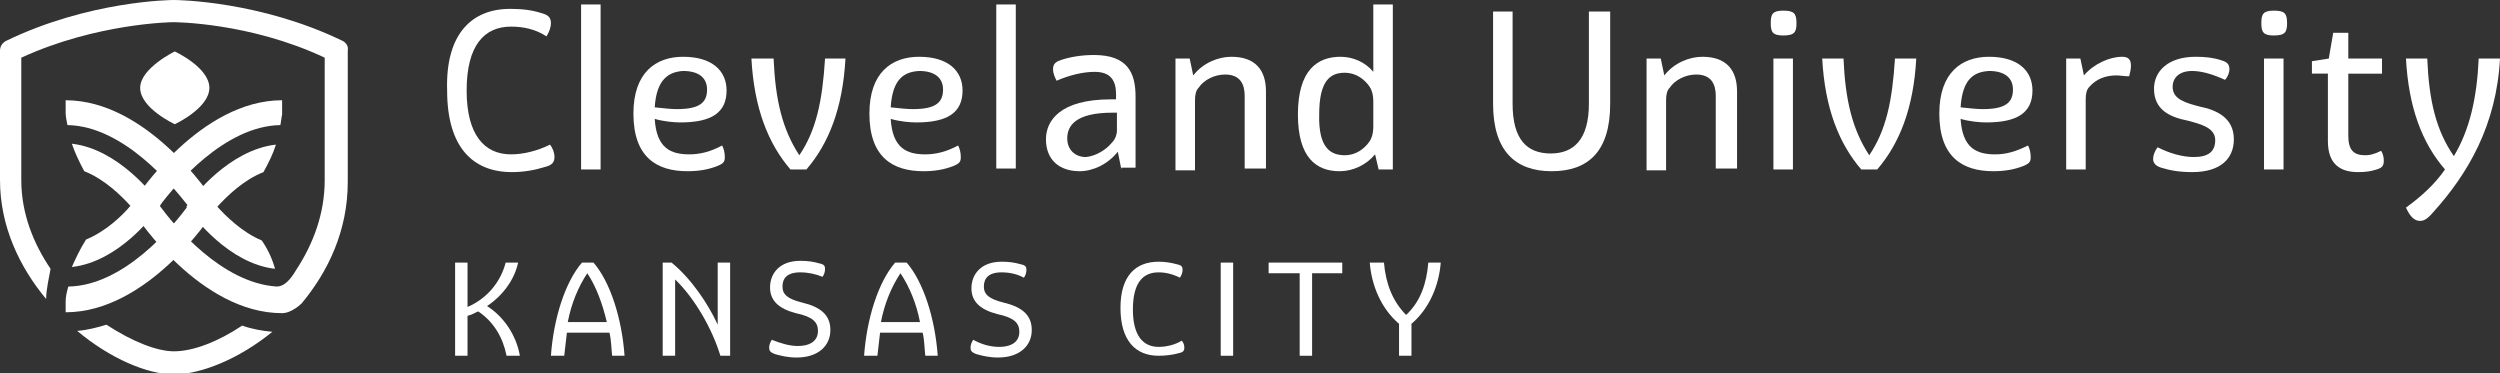 <?xml version="1.0" encoding="utf-8"?>
<!-- Generator: Adobe Illustrator 19.0.0, SVG Export Plug-In . SVG Version: 6.00 Build 0)  -->
<!DOCTYPE svg PUBLIC "-//W3C//DTD SVG 1.1//EN" "http://www.w3.org/Graphics/SVG/1.1/DTD/svg11.dtd">
<svg version="1.1" id="Layer_1" xmlns="http://www.w3.org/2000/svg" xmlns:xlink="http://www.w3.org/1999/xlink" x="0px" y="0px"
	 viewBox="0 0 281.8 42.1" style="enable-background:new 0 0 281.8 42.1;" xml:space="preserve">
<rect x="0" y="0" width="281.8" height="42.1" fill="#333333" stroke="none"/>
<style type="text/css">
	.st0{fill:#FFFFFF;}
</style>
<g id="XMLID_1_">
	<g id="XMLID_593_">
		<path id="XMLID_637_" class="st0" d="M57.5,1c1.2,0,2.4,0.1,3.6,0.5c0.8,0.2,1,0.6,1,1.1c0,0.5-0.2,1-0.5,1.5
			C60.4,3.3,59,3,57.6,3c-3,0-5,2.1-5,7.2c0,5,2,7.2,5,7.2c1.4,0,3-0.4,4.4-1.1c0.3,0.4,0.5,0.9,0.5,1.4c0,0.5-0.2,0.9-1,1.1
			c-1.3,0.4-2.5,0.6-3.8,0.6c-4.4,0-7.3-2.8-7.3-9.2C50.2,3.8,53.2,1,57.5,1z"/>
		<path id="XMLID_635_" class="st0" d="M65.5,19.1V9.3V0.5h2.2v8.9v9.7H65.5z"/>
		<path id="XMLID_632_" class="st0" d="M73.8,13.4c0.2,3.3,1.8,4,3.9,4c1.2,0,2.4-0.3,3.7-1c0.2,0.4,0.3,0.8,0.3,1.3
			c0,0.5-0.1,0.7-0.8,1c-1,0.4-2.1,0.6-3.4,0.6c-3.5,0-6.1-1.6-6.1-6.5c0-4.6,2.5-6.4,5.6-6.4c3.3,0,4.9,1.6,4.9,3.8
			c0,2.5-1.7,3.6-5.2,3.6C76,13.8,74.8,13.7,73.8,13.4z M73.8,12.1c1,0.1,1.8,0.2,2.5,0.2c2.5,0,3.4-0.7,3.4-2.2
			c0-1.3-0.9-2.1-2.7-2.1C75.4,8.1,74,8.9,73.8,12.1z"/>
		<path id="XMLID_630_" class="st0" d="M87.2,6.6c0.2,4.7,1,8,2.9,10.9c1.9-2.8,2.6-6.1,2.9-10.9h2.3c-0.3,5.6-1.9,9.6-4.4,12.5
			h-1.8c-2.5-2.9-4.1-6.9-4.4-12.5H87.2z"/>
		<path id="XMLID_627_" class="st0" d="M100.4,13.4c0.2,3.3,1.8,4,3.9,4c1.2,0,2.4-0.3,3.7-1c0.2,0.4,0.3,0.8,0.3,1.3
			c0,0.5-0.1,0.7-0.8,1c-1,0.4-2.1,0.6-3.4,0.6c-3.5,0-6.1-1.6-6.1-6.5c0-4.6,2.5-6.4,5.6-6.4c3.3,0,4.9,1.6,4.9,3.8
			c0,2.5-1.7,3.6-5.2,3.6C102.6,13.8,101.4,13.7,100.4,13.4z M100.4,12.1c1,0.1,1.8,0.2,2.5,0.2c2.5,0,3.4-0.7,3.4-2.2
			c0-1.3-0.9-2.1-2.7-2.1C101.9,8.1,100.6,8.9,100.4,12.1z"/>
		<path id="XMLID_625_" class="st0" d="M112.3,19.1V9V0.5h2.2v8.6v9.9H112.3z"/>
		<path id="XMLID_622_" class="st0" d="M126.4,19.1l-0.4-2c-1.1,1.4-2.8,2.2-4.3,2.2c-2.2,0-3.8-1.2-3.8-3.6c0-2.1,1.6-4.5,7.3-4.5
			h0.6v-0.6c0-1.5-0.6-2.5-2.4-2.5c-1.4,0-2.9,0.4-4.3,1c-0.2-0.4-0.4-0.8-0.4-1.3c0-0.5,0.2-0.8,0.8-1c1.1-0.4,2.5-0.6,3.8-0.6
			c3.8,0,4.7,2,4.7,4.7v8H126.4z M125.4,16c0.3-0.3,0.5-0.8,0.5-1.3v-2h-0.5c-4.2,0-5.1,1.5-5.1,2.9c0,1.3,0.9,2.1,2.1,2.1
			C123.5,17.6,124.7,16.9,125.4,16z"/>
		<path id="XMLID_620_" class="st0" d="M140.3,19.1v-8.3c0-1.3-0.5-2.4-2.2-2.4c-1.2,0-2.4,0.6-3,1.5c-0.3,0.3-0.4,0.8-0.4,1.4v7.9
			h-2.2V6.6h1.6l0.4,1.9c1.1-1.4,2.8-2.1,4.3-2.1c2.7,0,3.9,1.5,3.9,3.9v8.7H140.3z"/>
		<path id="XMLID_617_" class="st0" d="M151.1,6.4c1.4,0,2.8,0.6,3.7,1.7V0.5h2.2v18.6h-1.6l-0.4-1.7c-1,1.2-2.5,1.9-4,1.9
			c-2.6,0-4.7-1.5-4.7-6.4C146.3,7.9,148.5,6.4,151.1,6.4z M151.6,17.5c1.2,0,2.2-0.7,2.8-1.6c0.2-0.3,0.4-0.8,0.4-1.7v-2.7
			c0-0.9-0.2-1.4-0.4-1.7c-0.6-0.9-1.6-1.6-2.8-1.6c-1.6,0-2.9,0.8-2.9,4.7C148.6,16.7,150,17.5,151.6,17.5z"/>
		<path id="XMLID_615_" class="st0" d="M170.5,1.3v10.4c0,4,1.6,5.6,4.3,5.6c2.6,0,4.3-1.6,4.3-5.6V1.3h2.4v10.4
			c0,5.4-2.5,7.6-6.6,7.6c-4.1,0-6.6-2.3-6.6-7.6V1.3H170.5z"/>
		<path id="XMLID_613_" class="st0" d="M193.4,19.1v-8.3c0-1.3-0.5-2.4-2.2-2.4c-1.2,0-2.4,0.6-3,1.5c-0.3,0.3-0.4,0.8-0.4,1.4v7.9
			h-2.2V6.6h1.6l0.4,1.9c1.1-1.4,2.8-2.1,4.3-2.1c2.7,0,3.9,1.5,3.9,3.9v8.7H193.4z"/>
		<path id="XMLID_610_" class="st0" d="M199.6,2.6c0-1,0.2-1.4,1.4-1.4c1.2,0,1.5,0.3,1.5,1.4c0,1-0.2,1.4-1.5,1.4
			C199.8,4,199.6,3.6,199.6,2.6z M199.9,19.1V6.6h2.2v12.5H199.9z"/>
		<path id="XMLID_608_" class="st0" d="M207.8,6.6c0.2,4.7,1,8,2.9,10.9c1.9-2.8,2.6-6.1,2.9-10.9h2.4c-0.3,5.6-1.9,9.6-4.4,12.5
			h-1.8c-2.5-2.9-4.1-6.9-4.4-12.5H207.8z"/>
		<path id="XMLID_605_" class="st0" d="M221,13.4c0.2,3.3,1.8,4,3.9,4c1.2,0,2.3-0.3,3.7-1c0.2,0.4,0.3,0.8,0.3,1.3
			c0,0.5-0.1,0.7-0.8,1c-1,0.4-2.1,0.6-3.4,0.6c-3.5,0-6.1-1.6-6.1-6.5c0-4.6,2.5-6.4,5.6-6.4c3.3,0,4.9,1.6,4.9,3.8
			c0,2.5-1.7,3.6-5.2,3.6C223.2,13.8,222,13.7,221,13.4z M221,12.1c1,0.1,1.8,0.2,2.5,0.2c2.5,0,3.4-0.7,3.4-2.2
			c0-1.3-0.9-2.1-2.7-2.1C222.5,8.1,221.2,8.9,221,12.1z"/>
		<path id="XMLID_603_" class="st0" d="M238.6,8.5c-1.3,0-2.3,0.4-3.1,1.3c-0.3,0.3-0.4,0.8-0.4,1.4v7.9h-2.2V6.6h1.6l0.4,1.9
			c1.1-1.3,2.9-2.1,4.3-2.1c0.7,0,1,0.3,1,1c0,0.4-0.1,0.8-0.2,1.2C239.4,8.6,239,8.5,238.6,8.5z"/>
		<path id="XMLID_601_" class="st0" d="M247.1,8c-1.5,0-2.2,0.8-2.2,1.8c0,1.4,1.5,1.8,3,2.2c2,0.4,3.9,1.3,3.9,3.7
			c0,2.1-1.4,3.7-4.7,3.7c-1.5,0-2.5-0.2-3.5-0.5c-0.6-0.2-0.9-0.5-0.9-1c0-0.4,0.2-0.9,0.5-1.3c1.4,0.7,2.8,1.1,4.1,1.1
			c1.6,0,2.4-0.6,2.4-1.9c0-1.4-1.6-1.8-3.1-2.2c-2-0.4-3.8-1.2-3.8-3.6c0-1.9,1.5-3.6,4.7-3.6c1.1,0,2,0.1,2.9,0.4
			c0.7,0.2,0.9,0.5,0.9,1c0,0.4-0.2,0.9-0.5,1.2C249.5,8.4,248.2,8,247.1,8z"/>
		<path id="XMLID_598_" class="st0" d="M254.9,2.6c0-1,0.2-1.4,1.4-1.4c1.2,0,1.5,0.3,1.5,1.4c0,1-0.2,1.4-1.5,1.4
			C255.1,4,254.9,3.6,254.9,2.6z M255.2,19.1V6.6h2.2v12.5H255.2z"/>
		<path id="XMLID_596_" class="st0" d="M260.6,6.9l1.9-0.3l0.5-2.9h1.7v2.9h3.8v1.7h-3.8v7c0,1.6,0.6,2.2,1.9,2.2
			c0.5,0,1-0.1,1.8-0.5c0.2,0.3,0.3,0.7,0.3,1.1c0,0.5-0.1,0.8-0.8,1c-0.6,0.2-1.2,0.3-2.1,0.3c-1.9,0-3.4-0.8-3.4-3.5V8.3h-1.8V6.9
			z"/>
		<path id="XMLID_594_" class="st0" d="M281.8,6.6c-0.4,7.5-3.6,13-7.6,17.4c-0.6,0.7-1,0.9-1.4,0.9c-0.6,0-1.1-0.4-1.6-1.5
			c1.8-1.3,3.3-2.7,4.4-4.3c-2.6-3-4.1-7-4.4-12.5h2.4c0.2,4.8,1,8.1,3,11c1.8-3,2.6-6.6,2.8-11H281.8z"/>
	</g>
	<g id="XMLID_570_">
		<path id="XMLID_591_" class="st0" d="M58.4,29.6c-0.4,1.9-1.7,3.7-3.5,4.9c1.9,1.2,3.3,3.3,3.7,5.6h-1.5c-0.4-2-1.4-3.8-3.2-5
			c-0.4,0.2-0.8,0.4-1.2,0.5v4.5h-1.4V29.6h1.4v5c2.1-0.9,3.7-2.7,4.3-5H58.4z"/>
		<path id="XMLID_588_" class="st0" d="M62.1,40.1c0.3-4.2,1.6-8.3,3.5-10.5h1.3c1.9,2.2,3.2,6.3,3.5,10.5h-1.4
			c-0.1-0.9-0.1-1.8-0.3-2.6h-4.8c-0.1,0.8-0.2,1.7-0.3,2.6H62.1z M66.2,30.8c-1,1.5-1.8,3.4-2.2,5.5h4.4
			C67.9,34.2,67.2,32.3,66.2,30.8z"/>
		<path id="XMLID_586_" class="st0" d="M81.2,40.1c-0.9-3-2.9-6.5-5.1-8.6v8.6h-1.4V29.6h1c2.2,1.8,4.1,4.6,5.2,7v-7h1.4v10.5H81.2z
			"/>
		<path id="XMLID_584_" class="st0" d="M90.2,30.7c-1.5,0-2,0.7-2,1.6c0,0.9,0.6,1.4,2.2,1.8c2.1,0.5,3.2,1.4,3.2,3.1
			c0,1.8-1.4,3.1-3.8,3.1c-1,0-1.8-0.2-2.5-0.4c-0.5-0.2-0.6-0.4-0.6-0.7c0-0.3,0.1-0.6,0.3-0.9C88,38.7,89,39,89.9,39
			c1.6,0,2.3-0.7,2.3-1.7c0-1-0.6-1.6-2.5-2c-1.9-0.5-2.9-1.4-2.9-2.9c0-1.6,1.1-3,3.4-3c0.9,0,1.5,0.1,2.2,0.3
			c0.5,0.1,0.6,0.3,0.6,0.6c0,0.3-0.1,0.7-0.3,0.9C92,30.9,91.1,30.7,90.2,30.7z"/>
		<path id="XMLID_581_" class="st0" d="M97.4,40.1c0.3-4.2,1.6-8.3,3.5-10.5h1.3c1.9,2.2,3.2,6.3,3.5,10.5h-1.4
			c-0.1-0.9-0.1-1.8-0.3-2.6h-4.8c-0.1,0.8-0.2,1.7-0.3,2.6H97.4z M101.5,30.8c-1,1.5-1.8,3.4-2.2,5.5h4.4
			C103.3,34.2,102.5,32.3,101.5,30.8z"/>
		<path id="XMLID_579_" class="st0" d="M112.9,30.7c-1.5,0-2,0.7-2,1.6c0,0.9,0.6,1.4,2.2,1.8c2.1,0.5,3.2,1.4,3.2,3.1
			c0,1.8-1.4,3.1-3.8,3.1c-1,0-1.8-0.2-2.5-0.4c-0.5-0.2-0.6-0.4-0.6-0.7c0-0.3,0.1-0.6,0.3-0.9c0.9,0.5,1.9,0.8,2.9,0.8
			c1.6,0,2.3-0.7,2.3-1.7c0-1-0.6-1.6-2.5-2c-1.9-0.5-2.9-1.4-2.9-2.9c0-1.6,1.1-3,3.4-3c0.9,0,1.5,0.1,2.2,0.3
			c0.5,0.1,0.6,0.3,0.6,0.6c0,0.3-0.1,0.7-0.3,0.9C114.7,30.9,113.8,30.7,112.9,30.7z"/>
		<path id="XMLID_577_" class="st0" d="M130.6,29.5c0.7,0,1.4,0.1,2.1,0.3c0.5,0.1,0.6,0.3,0.6,0.6c0,0.3-0.1,0.6-0.3,0.9
			c-0.8-0.4-1.6-0.6-2.4-0.6c-1.8,0-2.9,1.2-2.9,4.2c0,3,1.2,4.2,2.9,4.2c0.8,0,1.8-0.2,2.6-0.7c0.2,0.2,0.3,0.5,0.3,0.8
			c0,0.3-0.1,0.5-0.6,0.6c-0.7,0.2-1.5,0.3-2.3,0.3c-2.6,0-4.3-1.7-4.3-5.4C126.3,31.1,128,29.5,130.6,29.5z"/>
		<path id="XMLID_575_" class="st0" d="M137.6,29.6h1.4v5v5.5h-1.4v-5.5V29.6z"/>
		<path id="XMLID_573_" class="st0" d="M147.9,30.8v9.3h-1.4v-9.3h-3.5v-1.2h8.3v1.2H147.9z"/>
		<path id="XMLID_571_" class="st0" d="M156,29.6c0.2,2.4,1,4.4,2.5,5.9c1.6-1.5,2.3-3.5,2.5-5.9h1.4c-0.2,2.6-1.3,5.2-3.3,6.9v3.6
			h-1.4v-3.6c-2-1.7-3.1-4.3-3.3-6.9H156z"/>
	</g>
	<path id="XMLID_773_" class="st0" d="M19.7,5.8c0,0,3.9,1.8,3.9,4.1c0,2.3-3.9,4.1-3.9,4.1s-3.9-1.8-3.9-4.1
		C15.8,7.7,19.7,5.8,19.7,5.8z"/>
	<path id="XMLID_769_" class="st0" d="M29.5,27.1c-2.2-0.9-4.1-2.8-5-3.8c1-1.1,2.9-3,5.2-3.9c0.6-1.1,1.1-2.1,1.4-3.1
		c-5.3,0.6-9.3,5.9-9.5,6.2l-0.6,0.8l0.6,0.8c0.2,0.2,4.1,5.6,9.4,6.2C30.7,29.2,30.2,28.1,29.5,27.1z"/>
	<path id="XMLID_767_" class="st0" d="M17.6,22.4c-0.2-0.2-4.2-5.6-9.5-6.2c0.3,0.9,0.8,2,1.4,3.1c2.3,0.9,4.2,2.8,5.2,3.9
		c-0.9,1.1-2.8,2.9-5,3.8c-0.7,1.1-1.2,2.2-1.6,3.1c5.3-0.6,9.2-5.9,9.4-6.2l0.6-0.8L17.6,22.4z"/>
	<g id="XMLID_762_">
		<path id="XMLID_41_" class="st0" d="M24,22.5C23.7,22,16.6,11.3,7.4,11.3c0,0,0,0,0,0v1.4c0,0.4,0.1,0.9,0.2,1.4
			c6.3,0.1,11.8,6.8,13.6,9.1c-1.7,2.3-7.2,9-13.5,9.1C7.5,33,7.4,33.5,7.4,34v1.2c9.2,0,16.3-10.7,16.6-11.2l0.5-0.8L24,22.5z"/>
	</g>
	<g id="XMLID_756_">
		<path id="XMLID_763_" class="st0" d="M19.6,39.6c-1.9,0-4.7-1.1-7.6-3c-1,0.3-2.1,0.6-3.3,0.7c3.7,3.1,7.9,4.9,10.9,4.9
			c3,0,7.3-1.7,11.1-4.8c-1.1-0.1-2.3-0.3-3.4-0.7C24.6,38.5,21.8,39.6,19.6,39.6z"/>
		<path id="XMLID_784_" class="st0" d="M38.6,4.6C29.3,0.1,20,0,19.6,0S10,0.1,0.7,4.6C0.3,4.8,0,5.2,0,5.7v14.6
			c0,5.2,2.2,9.8,5.2,13.4c0-0.6,0.1-1.2,0.2-1.8l0.3-1.6c-1.9-2.8-3.3-6.2-3.3-10V6.5c8.5-3.9,17-4,17.1-4c0.1,0,8.6,0,17.1,4v13.8
			c0,3.8-1.3,7.2-3.2,10.1c-0.7,1.2-1.4,1.9-2.2,1.9c-6.2-0.4-11.5-6.8-13.2-9.1c1.7-2.3,7.3-9,13.6-9.1c0.1-0.4,0.1-0.8,0.2-1.2
			v-1.6c-9.2,0-16.3,10.7-16.6,11.2l-0.5,0.8l0.5,0.8c0.3,0.5,7.4,11.2,16.6,11.2c1.1,0,2.2-1.1,2.2-1.1c3-3.6,5.2-8.2,5.2-13.7V5.7
			C39.3,5.2,39,4.8,38.6,4.6z"/>
	</g>
</g>
</svg>
